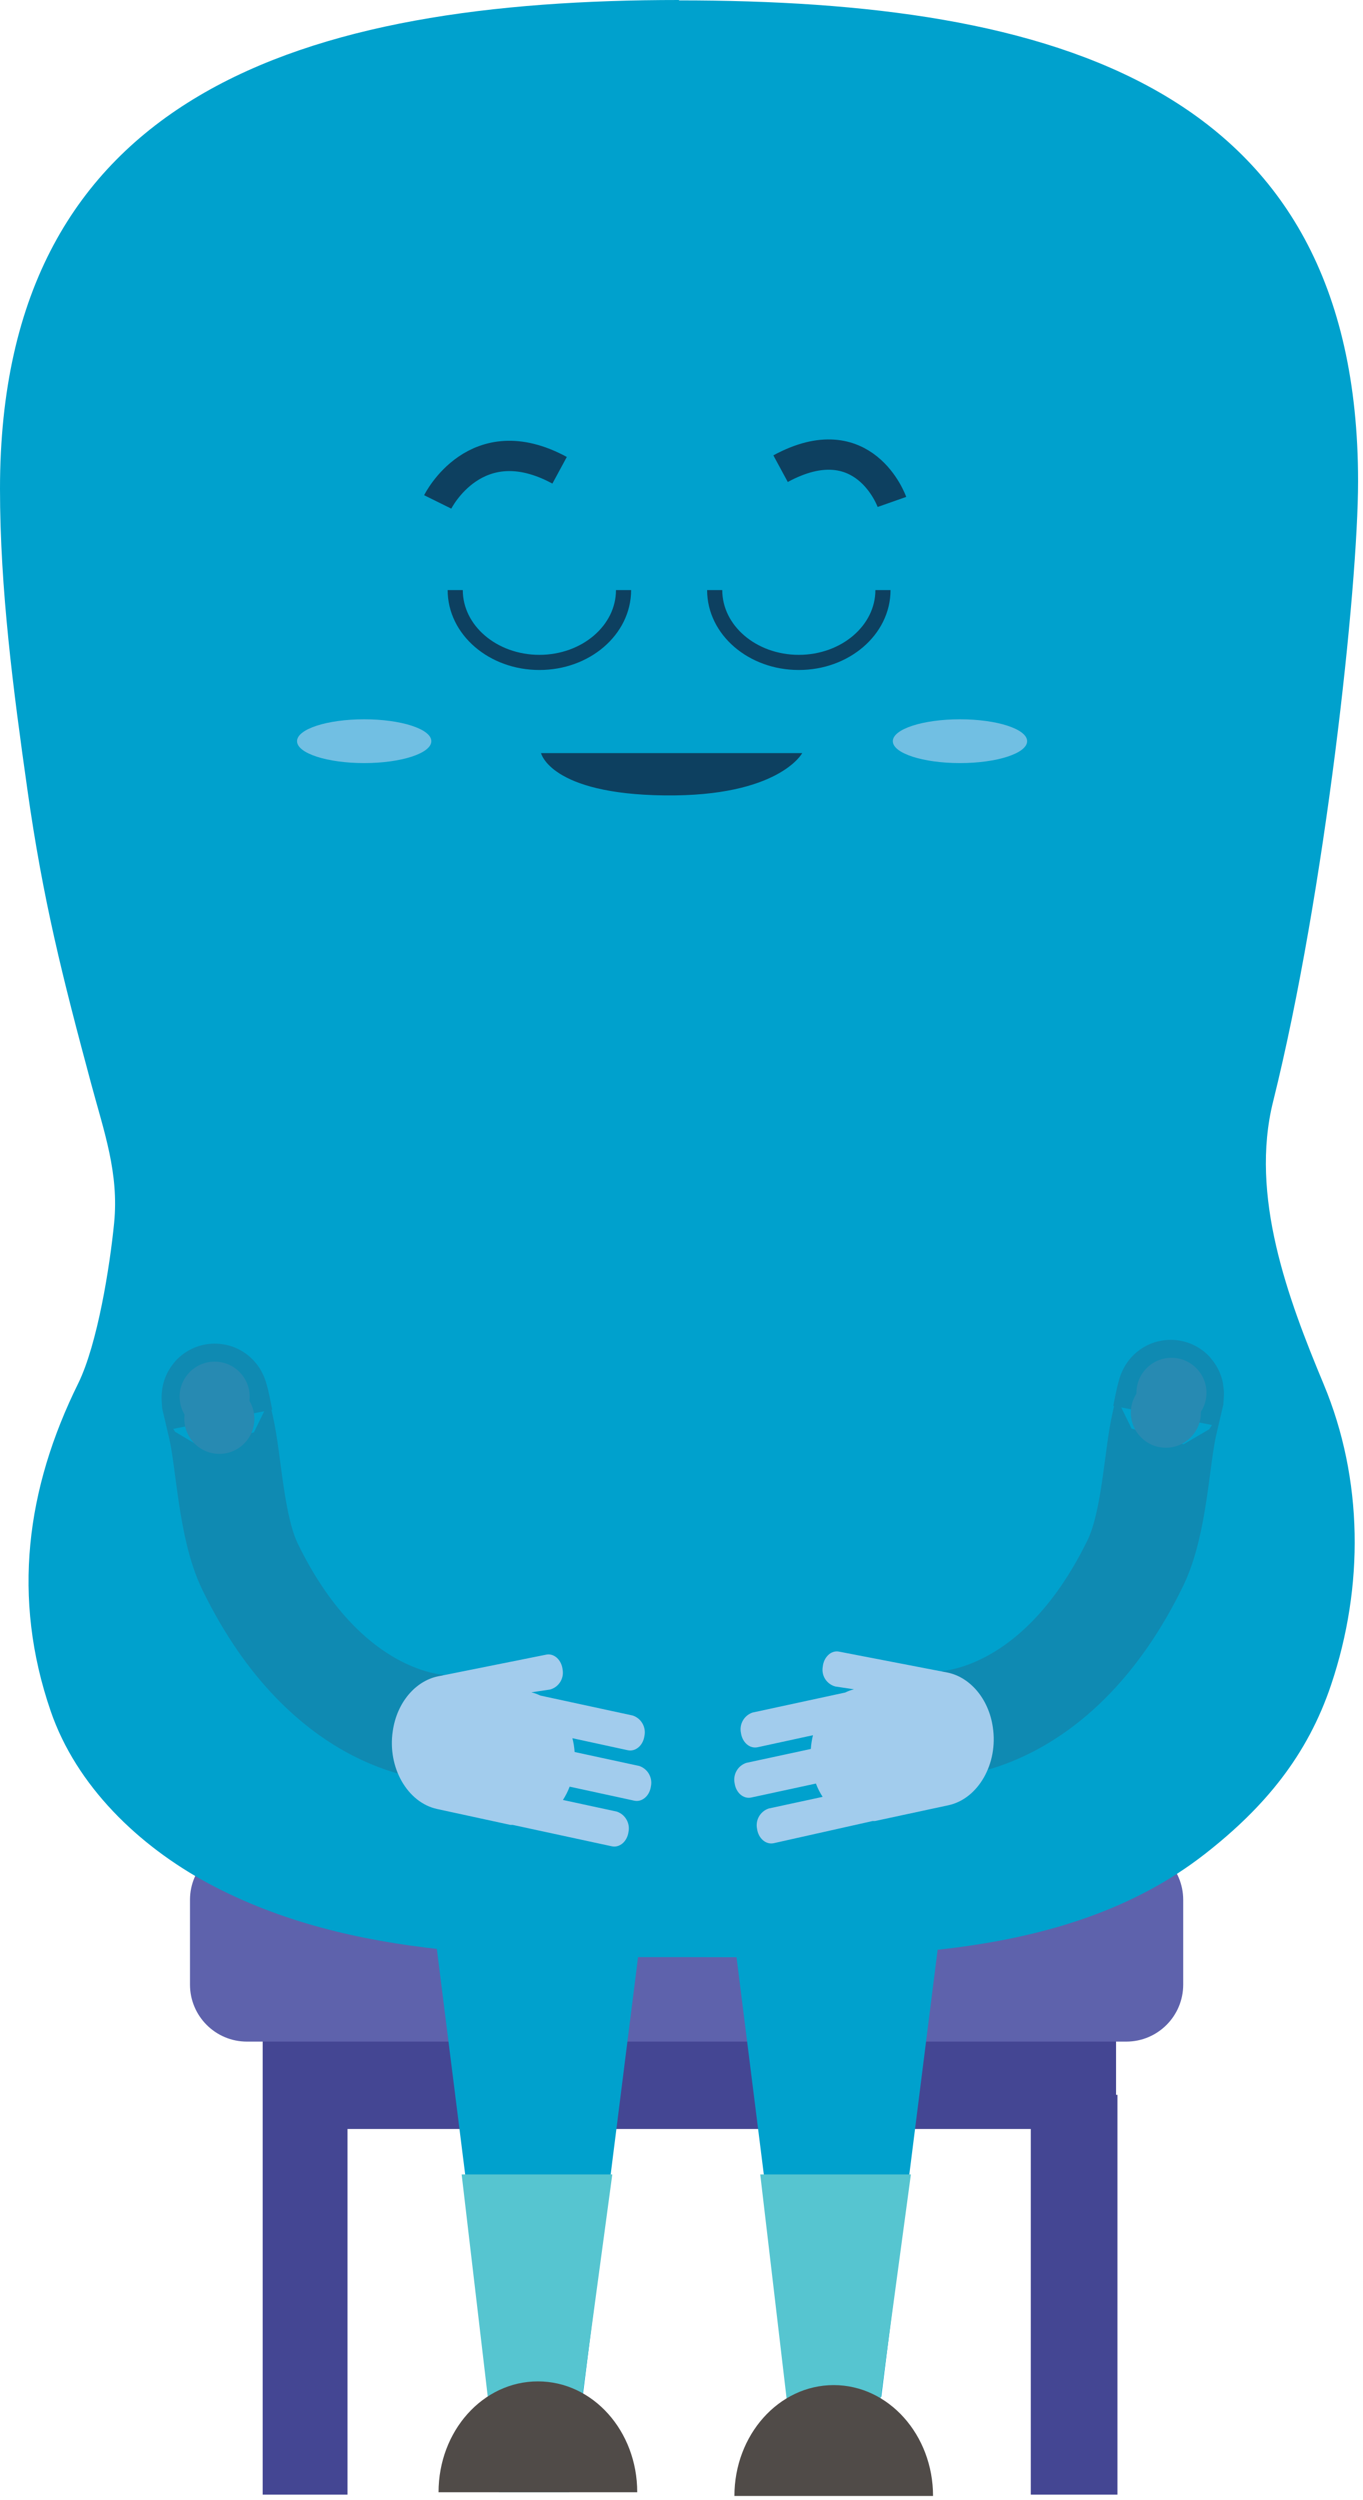 <svg width="180" height="330" viewBox="0 0 180 330" fill="none" xmlns="http://www.w3.org/2000/svg">
<g id="step1_eyes_closed">
<path id="Vector" d="M34.69 329.268H45.893V281.005H136.127V329.268H147.571V276.498H147.388V266.202H34.69V276.637" fill="#444693"/>
<path id="Vector_2" d="M148.734 243.241H32.612C28.458 243.241 25.09 246.609 25.09 250.763V261.951C25.09 266.105 28.458 269.473 32.612 269.473H148.734C152.889 269.473 156.256 266.105 156.256 261.951V250.763C156.256 246.609 152.889 243.241 148.734 243.241Z" fill="#5E62AC"/>
<path id="Vector_3" d="M89.685 0C40.156 0 0 12.234 0 64.522C0 77.781 1.763 91.149 3.622 104.254C5.678 118.8 8.239 128.912 12.059 143.115C13.734 149.356 15.717 154.822 15.073 161.407C14.51 167.151 12.878 177.38 10.346 182.561C3.432 196.537 1.566 210.915 6.688 225.834C10.083 235.734 18.307 243.629 27.505 248.583C46.581 258.827 69.337 258.322 90.373 258.322C113.466 258.322 140.246 259.485 159.19 244.654C167.005 238.537 172.668 231.717 175.807 222.322C180.132 209.422 180.044 195.249 174.805 182.7C170.063 171.337 165.022 157.822 168.132 145.383C175.024 117.695 179.349 77.546 179.349 63.512C179.349 11.232 139.193 0.051 89.663 0.051" fill="#00A1CD"/>
<path id="Vector_4" opacity="0.7" d="M48.095 100.72C52.993 100.72 56.963 99.426 56.963 97.829C56.963 96.233 52.993 94.939 48.095 94.939C43.197 94.939 39.227 96.233 39.227 97.829C39.227 99.426 43.197 100.72 48.095 100.72Z" fill="#A2CCED"/>
<path id="Vector_5" opacity="0.7" d="M126.776 100.72C131.674 100.72 135.644 99.426 135.644 97.829C135.644 96.233 131.674 94.939 126.776 94.939C121.878 94.939 117.907 96.233 117.907 97.829C117.907 99.426 121.878 100.72 126.776 100.72Z" fill="#A2CCED"/>
<path id="Vector_6" d="M58.639 228.059C58.639 228.059 43.493 228.285 33.029 206.802C30.476 201.549 30.249 192.981 29.188 188.378C28.683 186.183 28.346 184.771 28.346 184.771C28.346 184.771 28.185 182.773 29.078 187.398" stroke="#0F8AB2" stroke-width="14" stroke-miterlimit="10"/>
<path id="Vector_7" d="M57.805 221.268C54.878 221.89 52.419 224.693 51.871 228.476C51.139 233.29 53.81 237.922 57.724 238.771L67.412 240.871H67.624H67.719L80.802 243.695C81.827 243.915 82.822 243.066 82.998 241.807C83.114 241.248 83.022 240.666 82.739 240.171C82.456 239.674 82.002 239.299 81.461 239.115L74.341 237.578C74.698 237.026 74.996 236.437 75.227 235.822L83.766 237.673C84.79 237.893 85.785 237.044 85.961 235.785C86.079 235.226 85.987 234.643 85.704 234.147C85.421 233.651 84.966 233.276 84.424 233.093L75.885 231.249C75.844 230.633 75.746 230.024 75.593 229.427L82.91 231.015C83.934 231.234 84.929 230.385 85.105 229.127C85.223 228.568 85.131 227.985 84.848 227.489C84.565 226.992 84.11 226.617 83.568 226.434L71.341 223.793C70.969 223.611 70.579 223.469 70.178 223.368L72.644 223.002C73.192 222.852 73.665 222.505 73.972 222.026C74.278 221.548 74.397 220.973 74.305 220.412C74.18 219.139 73.229 218.217 72.19 218.385" fill="#A2CCED"/>
<path id="Vector_8" d="M124.332 227.561C124.332 227.561 139.478 227.78 149.941 206.298C152.495 201.044 152.722 192.483 153.783 187.88C154.288 185.685 154.624 184.273 154.624 184.273C154.624 184.273 154.785 182.276 153.893 186.893" stroke="#0F8AB2" stroke-width="14" stroke-miterlimit="10"/>
<path id="Vector_9" d="M125.173 220.771C128.1 221.393 130.566 224.195 131.115 227.978C131.846 232.793 129.176 237.424 125.261 238.273L115.551 240.359H115.339H115.237L102.176 243.285C101.151 243.505 100.156 242.656 99.98 241.398C99.861 240.839 99.952 240.255 100.235 239.758C100.518 239.262 100.975 238.886 101.517 238.705L108.637 237.168C108.279 236.617 107.982 236.028 107.751 235.412L99.212 237.256C98.188 237.483 97.193 236.634 97.017 235.376C96.898 234.817 96.989 234.233 97.272 233.736C97.555 233.24 98.011 232.864 98.554 232.683L107.078 230.846C107.12 230.235 107.216 229.627 107.363 229.032L100.046 230.62C99.015 230.839 98.027 229.99 97.851 228.732C97.732 228.173 97.823 227.589 98.106 227.092C98.389 226.596 98.846 226.22 99.388 226.039L111.615 223.398C111.986 223.215 112.376 223.073 112.778 222.973L110.312 222.6C109.763 222.453 109.287 222.106 108.98 221.627C108.672 221.148 108.555 220.571 108.651 220.01C108.776 218.744 109.727 217.815 110.758 217.99" fill="#A2CCED"/>
<path id="Vector_10" d="M57.212 253.434L65.122 316.361H76.946L84.856 253.624" fill="#00A1CD"/>
<path id="Vector_11" d="M75.19 328.954H65.898L60.966 287.005H80.861L75.19 328.954Z" fill="#56C5D0"/>
<path id="Vector_12" d="M96.651 253.434L104.561 316.361H116.385L124.295 253.624" fill="#00A1CD"/>
<path id="Vector_13" d="M114.622 328.954H105.337L100.398 287.005H120.293L114.622 328.954Z" fill="#56C5D0"/>
<path id="Vector_14" d="M96.988 329.444C96.988 321.395 102.841 314.81 110.1 314.81C117.359 314.81 123.219 321.395 123.219 329.444" fill="#504B48"/>
<path id="Vector_15" d="M57.915 328.954C57.915 320.868 63.768 314.32 71.034 314.32C78.3 314.32 84.154 320.868 84.154 328.954" fill="#504B48"/>
<path id="Vector_16" d="M28.346 188.971C30.9 188.971 32.971 186.9 32.971 184.346C32.971 181.793 30.9 179.722 28.346 179.722C25.792 179.722 23.722 181.793 23.722 184.346C23.722 186.9 25.792 188.971 28.346 188.971Z" fill="#278AB2"/>
<path id="Vector_17" d="M28.968 191.898C31.522 191.898 33.593 189.827 33.593 187.273C33.593 184.72 31.522 182.649 28.968 182.649C26.414 182.649 24.344 184.72 24.344 187.273C24.344 189.827 26.414 191.898 28.968 191.898Z" fill="#278AB2"/>
<path id="Vector_18" d="M154.705 188.466C157.259 188.466 159.329 186.395 159.329 183.841C159.329 181.288 157.259 179.217 154.705 179.217C152.151 179.217 150.081 181.288 150.081 183.841C150.081 186.395 152.151 188.466 154.705 188.466Z" fill="#278AB2"/>
<path id="Vector_19" d="M153.966 191.085C156.52 191.085 158.59 189.015 158.59 186.461C158.59 183.907 156.52 181.837 153.966 181.837C151.412 181.837 149.341 183.907 149.341 186.461C149.341 189.015 151.412 191.085 153.966 191.085Z" fill="#278AB2"/>
<path id="Vector_20" d="M57.805 66.25C57.805 66.25 62.832 56.072 73.902 62.072" stroke="#0D4060" stroke-width="4" stroke-miterlimit="10"/>
<path id="Vector_21" d="M117.79 66.25C117.79 66.25 114.132 55.874 103.083 61.86" stroke="#0D4060" stroke-width="4" stroke-miterlimit="10"/>
<path id="Vector_22" d="M105.944 99.404C105.944 99.404 102.871 105.162 87.761 104.987C72.651 104.811 71.451 99.404 71.451 99.404H105.944Z" fill="#0D4060"/>
<path id="Vector_23" d="M116.605 77.884C116.605 83.16 111.629 87.433 105.49 87.433C99.351 87.433 94.383 83.16 94.383 77.884" stroke="#0D4060" stroke-width="2" stroke-miterlimit="10"/>
<path id="Vector_24" d="M82.346 77.884C82.346 83.16 77.371 87.433 71.232 87.433C65.093 87.433 60.117 83.16 60.117 77.884" stroke="#0D4060" stroke-width="2" stroke-miterlimit="10"/>
</g>
</svg>
